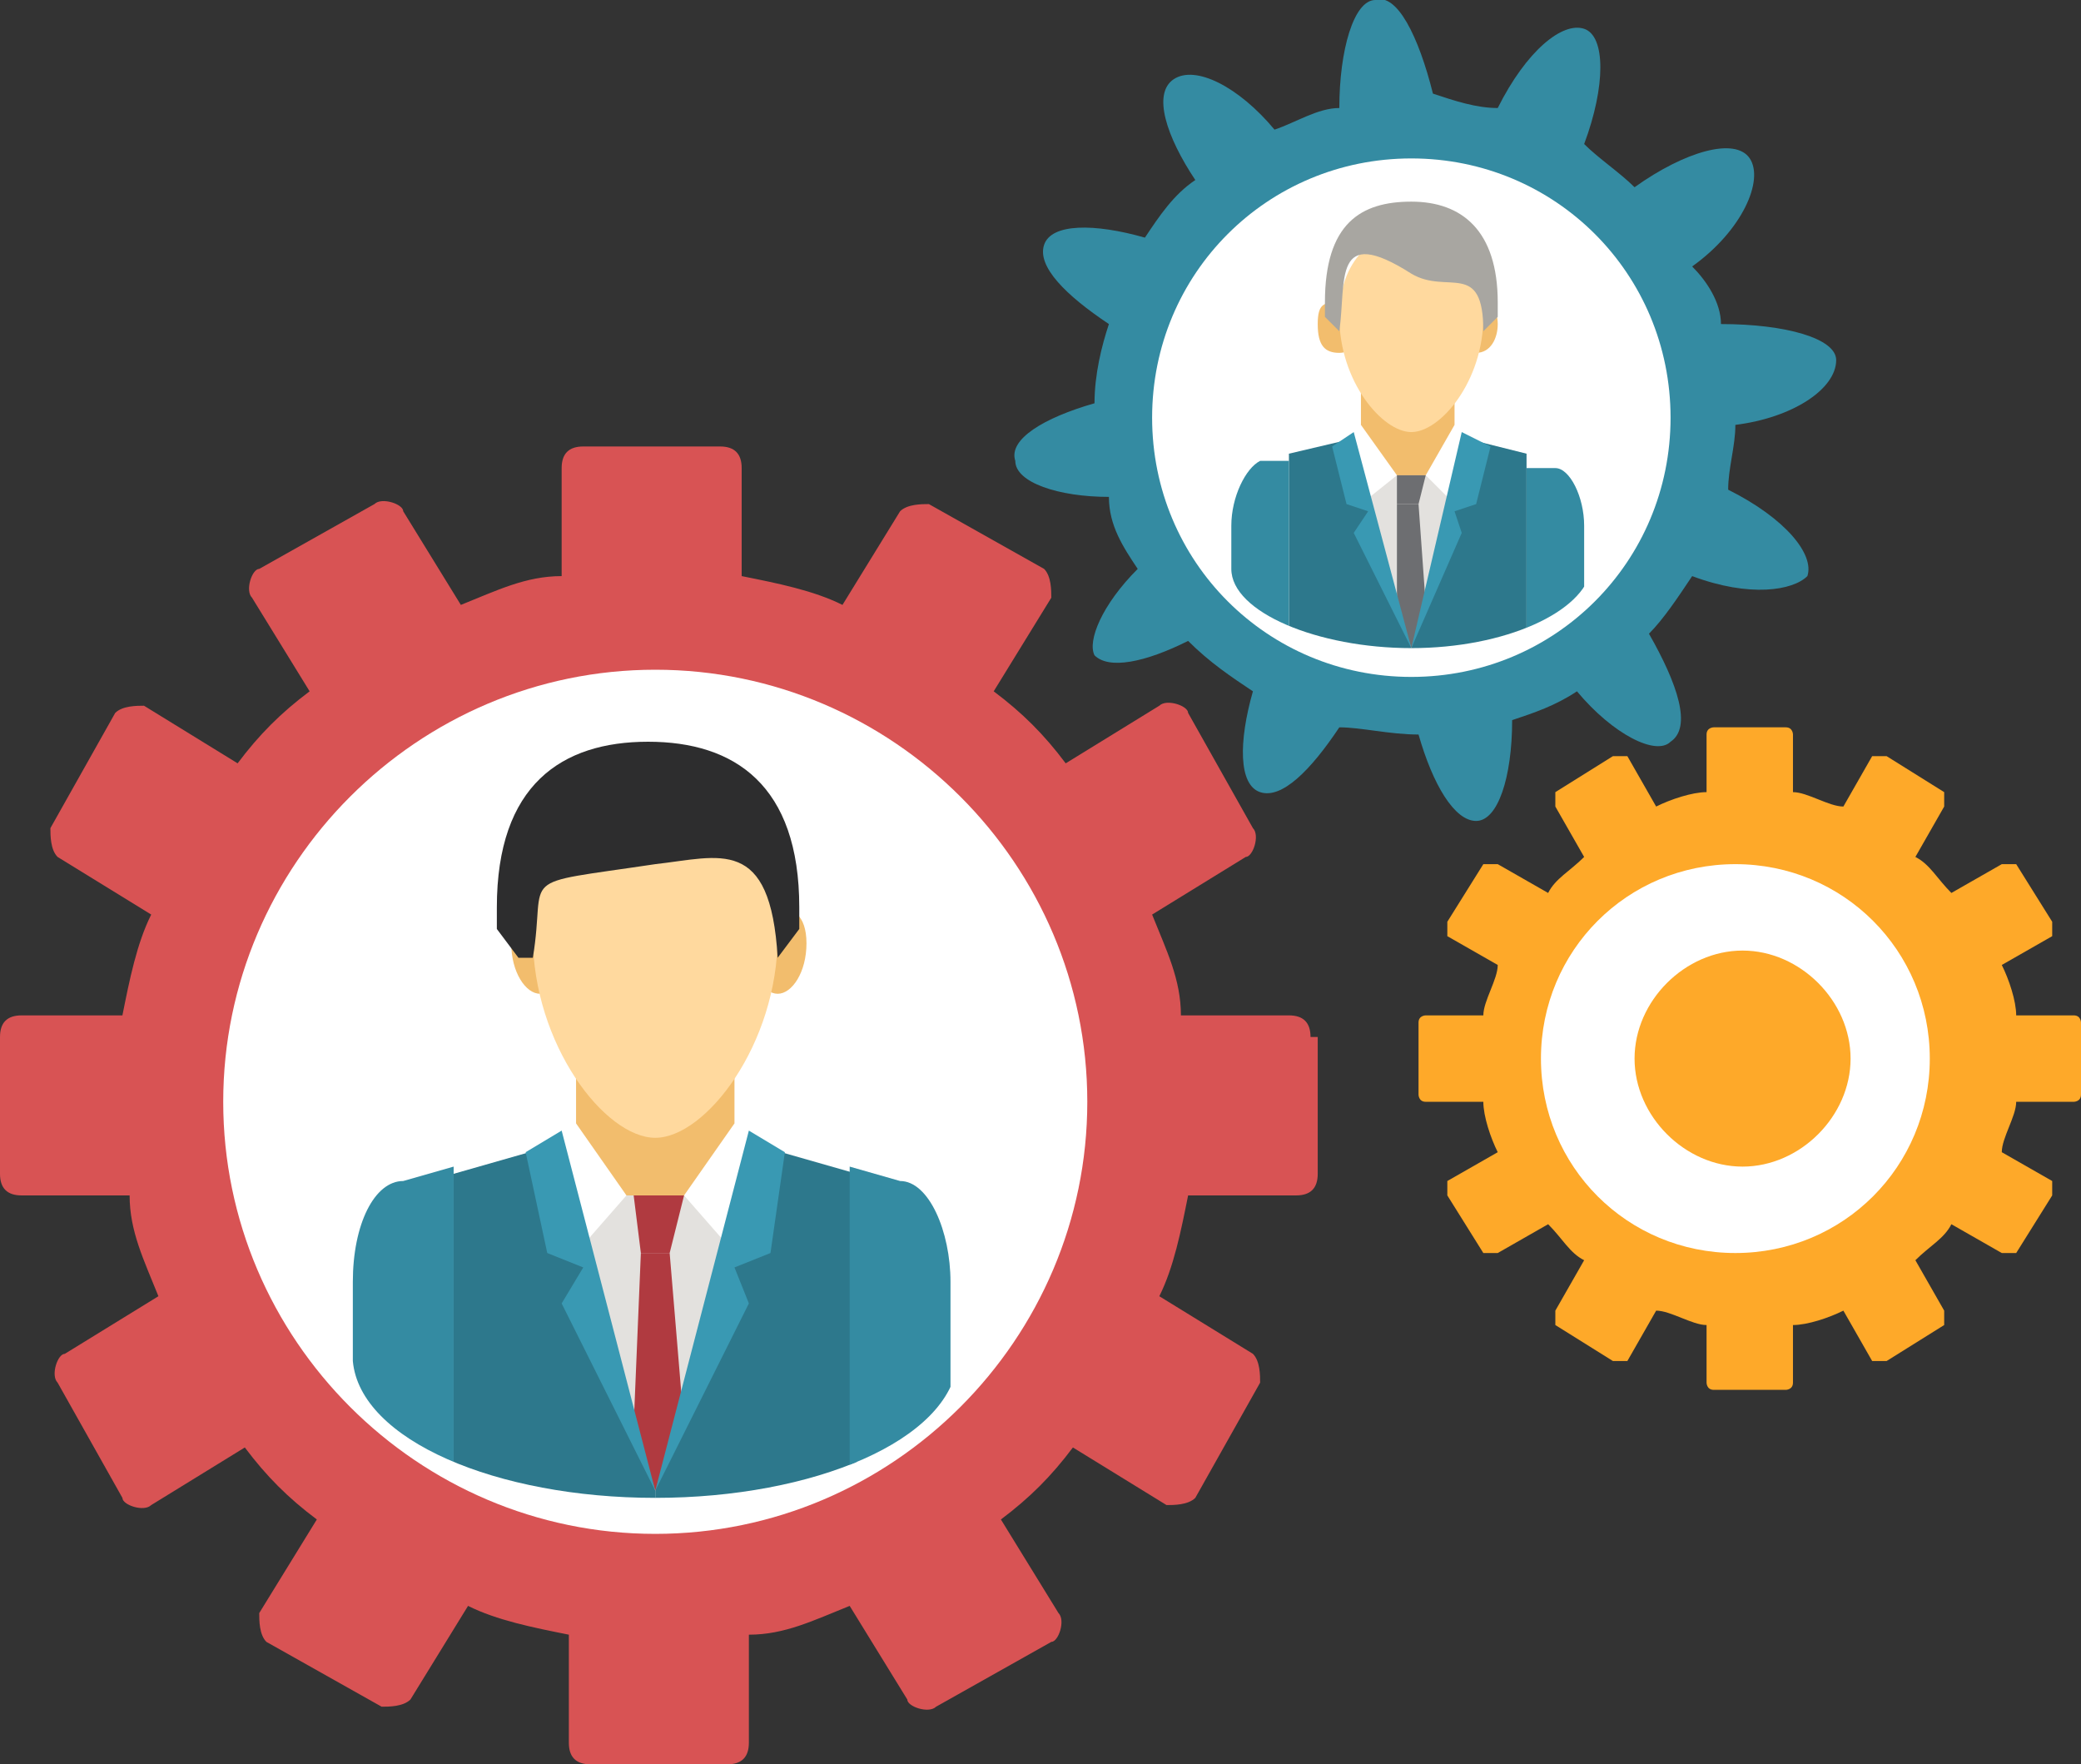 <?xml version="1.0" encoding="UTF-8"?>
<svg id="Layer_1" data-name="Layer 1" xmlns="http://www.w3.org/2000/svg" xmlns:xlink="http://www.w3.org/1999/xlink" viewBox="0 0 28.9 24.5">
  <rect x="0" y="0" width="28.9" height="24.5" fill="#333333" stroke="none"/>
  <defs>
    <style>
      .cls-1 {
        fill: #fff;
      }

      .cls-2 {
        fill: #348ba2;
      }

      .cls-3 {
        fill: #a8a6a1;
      }

      .cls-4 {
        fill: #f2bd6d;
      }

      .cls-5 {
        clip-path: url(#clippath-1);
      }

      .cls-6 {
        fill: #6d6e71;
      }

      .cls-7 {
        fill: #ffd99e;
      }

      .cls-8 {
        fill: #3999b3;
      }

      .cls-9 {
        clip-path: url(#clippath);
      }

      .cls-10 {
        fill: none;
      }

      .cls-11 {
        fill: #fea929;
      }

      .cls-12 {
        fill: #2d2d2e;
      }

      .cls-13 {
        fill: #2d788c;
      }

      .cls-14 {
        fill: #b03a40;
      }

      .cls-15 {
        fill: #e3e1de;
      }

      .cls-16 {
        fill: #d85354;
      }
    </style>
    <clipPath id="clippath">
      <path class="cls-10" d="M4.9,9.8v9.1h0c.1,1.1,2,1.9,4.2,1.9s4.1-.8,4.2-1.9h0V9.8H4.9Z"/>
    </clipPath>
    <clipPath id="clippath-1">
      <path class="cls-10" d="M17.1,2.6V7.9h0c0,.6,1.2,1.1,2.5,1.1s2.4-.5,2.5-1.1h0V2.6h-5Z"/>
    </clipPath>
  </defs>
  <path class="cls-16" d="M18.2,14.4c0-.2-.1-.3-.3-.3h-1.5c0-.5-.2-.9-.4-1.4l1.3-.8c.1,0,.2-.3,.1-.4l-.9-1.6c0-.1-.3-.2-.4-.1l-1.3,.8c-.3-.4-.6-.7-1-1l.8-1.3c0-.1,0-.3-.1-.4l-1.6-.9c-.1,0-.3,0-.4,.1l-.8,1.3c-.4-.2-.9-.3-1.4-.4v-1.5c0-.2-.1-.3-.3-.3h-1.9c-.2,0-.3,.1-.3,.3v1.5c-.5,0-.9,.2-1.4,.4l-.8-1.3c0-.1-.3-.2-.4-.1l-1.6,.9c-.1,0-.2,.3-.1,.4l.8,1.3c-.4,.3-.7,.6-1,1l-1.3-.8c-.1,0-.3,0-.4,.1l-.9,1.6c0,.1,0,.3,.1,.4l1.3,.8c-.2,.4-.3,.9-.4,1.4H.3c-.2,0-.3,.1-.3,.3v1.9c0,.2,.1,.3,.3,.3H1.8c0,.5,.2,.9,.4,1.4l-1.3,.8c-.1,0-.2,.3-.1,.4l.9,1.6c0,.1,.3,.2,.4,.1l1.3-.8c.3,.4,.6,.7,1,1l-.8,1.3c0,.1,0,.3,.1,.4l1.6,.9c.1,0,.3,0,.4-.1l.8-1.3c.4,.2,.9,.3,1.4,.4v1.5c0,.2,.1,.3,.3,.3h1.9c.2,0,.3-.1,.3-.3v-1.5c.5,0,.9-.2,1.4-.4l.8,1.3c0,.1,.3,.2,.4,.1l1.6-.9c.1,0,.2-.3,.1-.4l-.8-1.3c.4-.3,.7-.6,1-1l1.3,.8c.1,0,.3,0,.4-.1l.9-1.6c0-.1,0-.3-.1-.4l-1.3-.8c.2-.4,.3-.9,.4-1.4h1.5c.2,0,.3-.1,.3-.3v-1.9Z"/>
  <path class="cls-1" d="M15.1,15.3c0-3.3-2.7-6-6-6s-6,2.7-6,6,2.7,6,6,6,6-2.7,6-6Z"/>
  <g>
    <path class="cls-11" d="M28.9,14.2c0,0,0-.1-.1-.1h-.8c0-.2-.1-.5-.2-.7l.7-.4c0,0,0-.1,0-.2l-.5-.8c0,0-.1,0-.2,0l-.7,.4c-.2-.2-.3-.4-.5-.5l.4-.7c0,0,0-.2,0-.2l-.8-.5c0,0-.2,0-.2,0l-.4,.7c-.2,0-.5-.2-.7-.2v-.8c0,0,0-.1-.1-.1h-1c0,0-.1,0-.1,.1v.8c-.2,0-.5,.1-.7,.2l-.4-.7c0,0-.1,0-.2,0l-.8,.5c0,0,0,.1,0,.2l.4,.7c-.2,.2-.4,.3-.5,.5l-.7-.4c0,0-.2,0-.2,0l-.5,.8c0,0,0,.2,0,.2l.7,.4c0,.2-.2,.5-.2,.7h-.8c0,0-.1,0-.1,.1v1c0,0,0,.1,.1,.1h.8c0,.2,.1,.5,.2,.7l-.7,.4c0,0,0,.1,0,.2l.5,.8c0,0,.1,0,.2,0l.7-.4c.2,.2,.3,.4,.5,.5l-.4,.7c0,0,0,.2,0,.2l.8,.5c0,0,.2,0,.2,0l.4-.7c.2,0,.5,.2,.7,.2v.8c0,0,0,.1,.1,.1h1c0,0,.1,0,.1-.1v-.8c.2,0,.5-.1,.7-.2l.4,.7c0,0,.1,0,.2,0l.8-.5c0,0,0-.1,0-.2l-.4-.7c.2-.2,.4-.3,.5-.5l.7,.4c0,0,.2,0,.2,0l.5-.8c0,0,0-.2,0-.2l-.7-.4c0-.2,.2-.5,.2-.7h.8c0,0,.1,0,.1-.1v-1Z"/>
    <path class="cls-1" d="M26.8,14.7c0-1.5-1.2-2.7-2.7-2.7s-2.7,1.2-2.7,2.7,1.2,2.7,2.7,2.7,2.7-1.2,2.7-2.7Z"/>
    <path class="cls-11" d="M25.7,14.7c0-.8-.7-1.5-1.5-1.5s-1.5,.7-1.5,1.5,.7,1.5,1.5,1.5,1.5-.7,1.5-1.5Z"/>
  </g>
  <g class="cls-9">
    <path class="cls-4" d="M11.2,13.1c0-.4-.2-.5-.4-.5s-.4,.1-.4,.5,.2,.7,.4,.7,.4-.3,.4-.7Z"/>
    <path class="cls-4" d="M7.9,13.1c0-.4-.2-.5-.4-.5s-.4,.1-.4,.5,.2,.7,.4,.7,.4-.3,.4-.7Z"/>
    <polygon class="cls-13" points="9.1 22.4 9.1 15.5 6.3 16.3 6.3 22.4 9.1 22.4"/>
    <polygon class="cls-13" points="11.9 22.4 11.9 16.3 9.1 15.5 9.1 22.4 11.9 22.4"/>
    <rect class="cls-4" x="8" y="14.6" width="2.2" height="2.4"/>
    <path class="cls-7" d="M10.8,13c0-1.5-1-2-1.7-2s-1.7,.5-1.7,2,1,2.8,1.7,2.8,1.7-1.3,1.7-2.8Z"/>
    <path class="cls-12" d="M7.4,13.3c.2-1.2-.3-1,1.7-1.3,.9-.1,1.6-.4,1.7,1.3l.3-.4c0,0,0-.2,0-.3,0-1.7-.9-2.3-2.1-2.3s-2.1,.6-2.1,2.3,0,.2,0,.3l.3,.4Z"/>
    <polygon class="cls-15" points="8 16.6 8 16.7 9.1 20.7 9.1 20.7 10.2 16.7 10.2 16.6 8 16.6"/>
    <path class="cls-2" d="M6.3,22.4v-6.2l-.7,.2c-.4,0-.7,.6-.7,1.4v4.6h1.4Z"/>
    <path class="cls-2" d="M13.2,22.4v-4.6c0-.7-.3-1.4-.7-1.4l-.7-.2v6.2h1.4Z"/>
    <polygon class="cls-1" points="8 15.6 7.7 15.9 8 17.4 8.7 16.6 8 15.6"/>
    <polygon class="cls-1" points="10.2 15.6 10.5 15.9 10.2 17.4 9.5 16.6 10.2 15.6"/>
    <g>
      <g>
        <polygon class="cls-14" points="9.5 16.6 8.8 16.6 8.9 17.4 9.3 17.4 9.5 16.6"/>
        <polygon class="cls-14" points="9.1 17.4 8.9 17.4 8.8 19.8 9.1 20.7 9.5 19.8 9.3 17.4 9.1 17.4"/>
      </g>
      <polygon class="cls-8" points="9.1 20.7 10.4 15.7 10.9 16 10.7 17.4 10.2 17.6 10.4 18.1 9.1 20.7"/>
      <polygon class="cls-8" points="9.1 20.7 7.8 15.7 7.3 16 7.6 17.4 8.1 17.6 7.8 18.1 9.1 20.7"/>
    </g>
  </g>
  <g>
    <path class="cls-2" d="M25.5,5c0-.3-.7-.5-1.6-.5,0-.3-.2-.6-.4-.8,.7-.5,1-1.2,.8-1.5-.2-.3-.9-.1-1.6,.4-.2-.2-.5-.4-.7-.6,.3-.8,.3-1.5,0-1.6-.3-.1-.8,.3-1.2,1.1-.3,0-.6-.1-.9-.2-.2-.8-.5-1.4-.8-1.3-.3,0-.5,.7-.5,1.5-.3,0-.6,.2-.9,.3-.5-.6-1.1-.9-1.4-.7-.3,.2-.1,.8,.3,1.4-.3,.2-.5,.5-.7,.8-.7-.2-1.3-.2-1.4,.1-.1,.3,.3,.7,.9,1.1-.1,.3-.2,.7-.2,1.1-.7,.2-1.2,.5-1.1,.8,0,.3,.6,.5,1.3,.5,0,.4,.2,.7,.4,1-.5,.5-.7,1-.6,1.2,.2,.2,.7,.1,1.3-.2,.3,.3,.6,.5,.9,.7-.2,.7-.2,1.3,.1,1.4,.3,.1,.7-.3,1.1-.9,.3,0,.7,.1,1.1,.1,.2,.7,.5,1.2,.8,1.2,.3,0,.5-.6,.5-1.4,.3-.1,.6-.2,.9-.4,.5,.6,1.1,.9,1.3,.7,.3-.2,.1-.8-.3-1.5,.2-.2,.4-.5,.6-.8,.8,.3,1.4,.2,1.6,0,.1-.3-.3-.8-1.1-1.2,0-.3,.1-.6,.1-.9,.8-.1,1.4-.5,1.4-.9Z"/>
    <path class="cls-1" d="M23.2,5.8c0-2-1.6-3.6-3.6-3.6s-3.6,1.6-3.6,3.6,1.6,3.6,3.6,3.6,3.6-1.6,3.6-3.6Z"/>
    <g class="cls-5">
      <path class="cls-4" d="M20.8,4.5c0-.2-.1-.3-.3-.3s-.3,0-.3,.3,.1,.4,.3,.4,.3-.2,.3-.4Z"/>
      <path class="cls-4" d="M18.9,4.5c0-.2-.1-.3-.3-.3s-.3,0-.3,.3,.1,.4,.3,.4,.3-.2,.3-.4Z"/>
      <polygon class="cls-13" points="19.6 10 19.6 5.9 17.9 6.3 17.9 10 19.6 10"/>
      <polygon class="cls-13" points="21.2 10 21.2 6.3 19.6 5.9 19.6 10 21.2 10"/>
      <rect class="cls-4" x="18.9" y="5.4" width="1.3" height="1.4"/>
      <path class="cls-7" d="M20.6,4.4c0-.9-.6-1.2-1-1.2s-1,.3-1,1.2,.6,1.6,1,1.6,1-.7,1-1.6Z"/>
      <path class="cls-3" d="M18.6,4.6c.1-.7-.1-1.5,1-.8,.5,.3,1-.2,1,.8l.2-.2c0,0,0-.1,0-.2,0-1-.5-1.4-1.2-1.4s-1.2,.3-1.2,1.4,0,.1,0,.2l.2,.2Z"/>
      <polygon class="cls-15" points="18.9 6.6 18.9 6.6 19.6 9 19.6 9 20.2 6.6 20.2 6.6 18.9 6.6"/>
      <path class="cls-2" d="M17.9,10v-3.6h-.4c-.2,.1-.4,.5-.4,.9v2.7h.8Z"/>
      <path class="cls-2" d="M22,10v-2.7c0-.4-.2-.8-.4-.8h-.4c0-.1,0,3.5,0,3.5h.8Z"/>
      <polygon class="cls-1" points="18.9 5.9 18.8 6.1 18.9 7 19.4 6.6 18.9 5.9"/>
      <polygon class="cls-1" points="20.2 5.9 20.4 6.1 20.2 7 19.8 6.6 20.2 5.9"/>
      <g>
        <g>
          <polygon class="cls-6" points="19.8 6.6 19.4 6.6 19.4 7 19.7 7 19.8 6.6"/>
          <polygon class="cls-6" points="19.6 7 19.4 7 19.4 8.4 19.6 9 19.8 8.4 19.7 7 19.6 7"/>
        </g>
        <polygon class="cls-8" points="19.6 9 20.3 6 20.7 6.2 20.5 7 20.2 7.1 20.3 7.4 19.6 9"/>
        <polygon class="cls-8" points="19.6 9 18.8 6 18.5 6.2 18.7 7 19 7.1 18.8 7.4 19.6 9"/>
      </g>
    </g>
  </g>
</svg>
